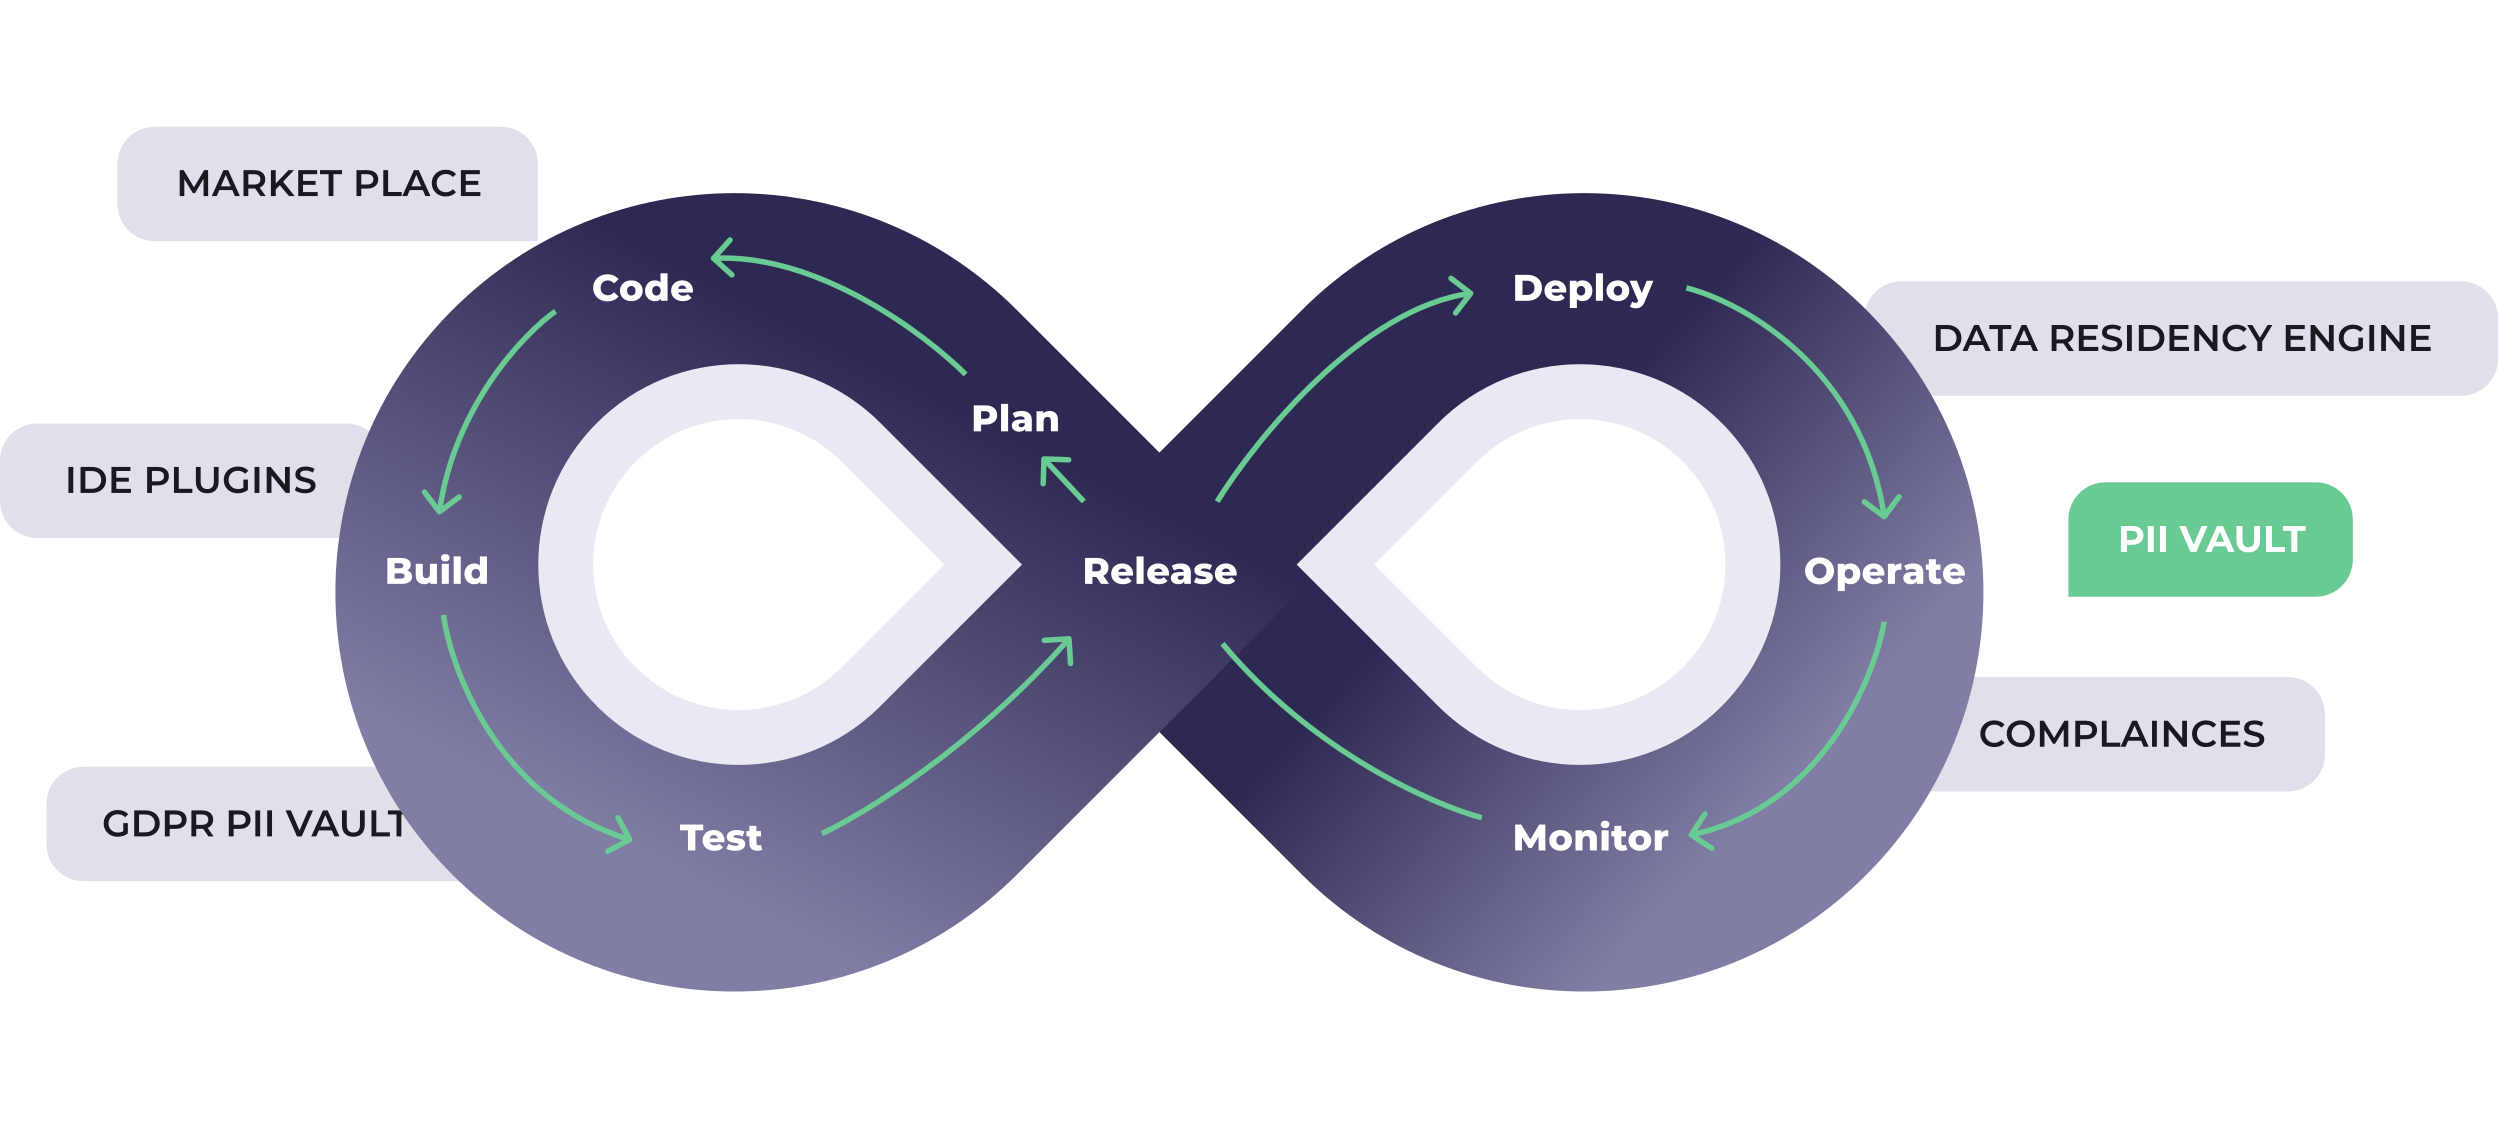 <svg width="772" height="349" viewBox="0 0 772 349" fill="none" xmlns="http://www.w3.org/2000/svg">
<g filter="url(#filter0_b_3428_11507)">
<path d="M118.387 142.254C118.387 135.926 113.258 130.797 106.93 130.797H11.457C5.129 130.797 3.8147e-05 135.926 3.8147e-05 142.254V154.665C3.8147e-05 160.993 5.129 166.122 11.457 166.122H118.387V142.254Z" fill="#D3D2E1" fill-opacity="0.7"/>
</g>
<path d="M21.127 144.189H22.617V152.209H21.127V144.189ZM24.871 144.189H28.377C29.232 144.189 29.992 144.357 30.656 144.693C31.321 145.022 31.836 145.491 32.203 146.102C32.57 146.706 32.753 147.405 32.753 148.199C32.753 148.993 32.57 149.696 32.203 150.307C31.836 150.911 31.321 151.38 30.656 151.716C29.992 152.045 29.232 152.209 28.377 152.209H24.871V144.189ZM28.308 150.949C28.896 150.949 29.411 150.838 29.854 150.616C30.305 150.387 30.649 150.067 30.886 149.654C31.13 149.234 31.252 148.749 31.252 148.199C31.252 147.649 31.13 147.168 30.886 146.756C30.649 146.335 30.305 146.015 29.854 145.793C29.411 145.564 28.896 145.449 28.308 145.449H26.36V150.949H28.308ZM40.436 150.96V152.209H34.421V144.189H40.275V145.438H35.91V147.523H39.783V148.749H35.91V150.96H40.436ZM48.732 144.189C49.427 144.189 50.03 144.304 50.542 144.533C51.061 144.762 51.458 145.09 51.733 145.518C52.008 145.946 52.146 146.454 52.146 147.042C52.146 147.622 52.008 148.13 51.733 148.566C51.458 148.993 51.061 149.322 50.542 149.551C50.03 149.78 49.427 149.895 48.732 149.895H46.921V152.209H45.432V144.189H48.732ZM48.663 148.634C49.312 148.634 49.805 148.497 50.141 148.222C50.477 147.947 50.645 147.554 50.645 147.042C50.645 146.53 50.477 146.137 50.141 145.862C49.805 145.587 49.312 145.449 48.663 145.449H46.921V148.634H48.663ZM53.718 144.189H55.207V150.949H59.401V152.209H53.718V144.189ZM63.998 152.324C62.89 152.324 62.027 152.014 61.409 151.396C60.79 150.769 60.481 149.876 60.481 148.715V144.189H61.97V148.657C61.97 150.231 62.65 151.017 64.009 151.017C65.361 151.017 66.037 150.231 66.037 148.657V144.189H67.504V148.715C67.504 149.876 67.194 150.769 66.576 151.396C65.965 152.014 65.105 152.324 63.998 152.324ZM75.151 148.107H76.56V151.304C76.147 151.632 75.666 151.884 75.116 152.06C74.566 152.236 74.001 152.324 73.421 152.324C72.603 152.324 71.866 152.148 71.21 151.797C70.553 151.438 70.037 150.945 69.663 150.319C69.289 149.692 69.102 148.986 69.102 148.199C69.102 147.412 69.289 146.706 69.663 146.08C70.037 145.453 70.553 144.964 71.21 144.613C71.874 144.254 72.619 144.075 73.444 144.075C74.116 144.075 74.727 144.185 75.277 144.407C75.827 144.628 76.289 144.953 76.663 145.381L75.724 146.297C75.112 145.686 74.376 145.381 73.512 145.381C72.947 145.381 72.443 145.499 72 145.736C71.565 145.973 71.221 146.305 70.969 146.733C70.725 147.16 70.602 147.649 70.602 148.199C70.602 148.734 70.725 149.215 70.969 149.643C71.221 150.07 71.565 150.406 72 150.651C72.443 150.895 72.943 151.017 73.501 151.017C74.127 151.017 74.677 150.88 75.151 150.605V148.107ZM78.609 144.189H80.099V152.209H78.609V144.189ZM89.479 144.189V152.209H88.253L83.831 146.778V152.209H82.353V144.189H83.579L88.001 149.62V144.189H89.479ZM94.199 152.324C93.58 152.324 92.981 152.236 92.4 152.06C91.827 151.884 91.373 151.651 91.037 151.361L91.552 150.204C91.881 150.464 92.282 150.678 92.755 150.846C93.236 151.006 93.718 151.086 94.199 151.086C94.794 151.086 95.237 150.991 95.528 150.8C95.826 150.609 95.975 150.357 95.975 150.044C95.975 149.815 95.891 149.627 95.722 149.482C95.562 149.33 95.356 149.211 95.104 149.127C94.852 149.043 94.508 148.948 94.073 148.841C93.462 148.696 92.965 148.55 92.583 148.405C92.209 148.26 91.884 148.035 91.609 147.729C91.342 147.416 91.209 146.996 91.209 146.469C91.209 146.026 91.327 145.625 91.564 145.266C91.808 144.9 92.171 144.609 92.652 144.395C93.141 144.182 93.737 144.075 94.439 144.075C94.928 144.075 95.409 144.136 95.883 144.258C96.356 144.38 96.765 144.556 97.109 144.785L96.639 145.942C96.288 145.736 95.921 145.579 95.539 145.472C95.157 145.365 94.787 145.312 94.428 145.312C93.84 145.312 93.401 145.411 93.11 145.61C92.828 145.808 92.686 146.072 92.686 146.4C92.686 146.63 92.767 146.817 92.927 146.962C93.095 147.107 93.305 147.221 93.557 147.305C93.809 147.389 94.153 147.485 94.588 147.592C95.184 147.729 95.673 147.874 96.055 148.027C96.437 148.172 96.761 148.398 97.029 148.703C97.303 149.009 97.441 149.421 97.441 149.941C97.441 150.384 97.319 150.785 97.074 151.143C96.838 151.502 96.475 151.789 95.986 152.003C95.497 152.217 94.901 152.324 94.199 152.324Z" fill="#19191F"/>
<g filter="url(#filter1_b_3428_11507)">
<path d="M153.719 248.23C153.719 241.903 148.59 236.773 142.262 236.773H25.785C19.457 236.773 14.328 241.903 14.328 248.23V260.642C14.328 266.969 19.457 272.099 25.785 272.099H153.719V248.23Z" fill="#D3D2E1" fill-opacity="0.7"/>
</g>
<path d="M38.066 254.174H39.475V257.37C39.062 257.699 38.581 257.951 38.031 258.126C37.481 258.302 36.916 258.39 36.336 258.39C35.518 258.39 34.781 258.214 34.124 257.863C33.468 257.504 32.952 257.011 32.578 256.385C32.203 255.759 32.016 255.052 32.016 254.266C32.016 253.479 32.203 252.772 32.578 252.146C32.952 251.52 33.468 251.031 34.124 250.68C34.789 250.321 35.534 250.141 36.358 250.141C37.031 250.141 37.642 250.252 38.191 250.473C38.742 250.695 39.204 251.019 39.578 251.447L38.638 252.364C38.027 251.753 37.29 251.447 36.427 251.447C35.862 251.447 35.358 251.566 34.915 251.802C34.48 252.039 34.136 252.371 33.884 252.799C33.639 253.227 33.517 253.716 33.517 254.266C33.517 254.8 33.639 255.281 33.884 255.709C34.136 256.137 34.48 256.473 34.915 256.717C35.358 256.962 35.858 257.084 36.416 257.084C37.042 257.084 37.592 256.946 38.066 256.671V254.174ZM41.439 250.256H44.945C45.8 250.256 46.56 250.424 47.225 250.76C47.889 251.088 48.405 251.558 48.772 252.169C49.138 252.772 49.321 253.471 49.321 254.266C49.321 255.06 49.138 255.763 48.772 256.374C48.405 256.977 47.889 257.447 47.225 257.783C46.56 258.111 45.8 258.275 44.945 258.275H41.439V250.256ZM44.876 257.015C45.464 257.015 45.98 256.904 46.423 256.683C46.873 256.454 47.217 256.133 47.454 255.721C47.698 255.3 47.821 254.815 47.821 254.266C47.821 253.716 47.698 253.234 47.454 252.822C47.217 252.402 46.873 252.081 46.423 251.86C45.98 251.63 45.464 251.516 44.876 251.516H42.928V257.015H44.876ZM54.204 250.256C54.899 250.256 55.502 250.37 56.014 250.599C56.533 250.828 56.931 251.157 57.206 251.585C57.481 252.012 57.618 252.52 57.618 253.108C57.618 253.689 57.481 254.197 57.206 254.632C56.931 255.06 56.533 255.388 56.014 255.617C55.502 255.847 54.899 255.961 54.204 255.961H52.394V258.275H50.904V250.256H54.204ZM54.135 254.701C54.784 254.701 55.277 254.563 55.613 254.288C55.949 254.013 56.117 253.62 56.117 253.108C56.117 252.597 55.949 252.203 55.613 251.928C55.277 251.653 54.784 251.516 54.135 251.516H52.394V254.701H54.135ZM64.353 258.275L62.714 255.927C62.646 255.934 62.542 255.938 62.405 255.938H60.595V258.275H59.105V250.256H62.405C63.1 250.256 63.703 250.37 64.215 250.599C64.734 250.828 65.132 251.157 65.407 251.585C65.682 252.012 65.819 252.52 65.819 253.108C65.819 253.712 65.67 254.231 65.372 254.666C65.082 255.102 64.662 255.426 64.112 255.64L65.957 258.275H64.353ZM64.318 253.108C64.318 252.597 64.15 252.203 63.814 251.928C63.478 251.653 62.986 251.516 62.336 251.516H60.595V254.712H62.336C62.986 254.712 63.478 254.575 63.814 254.3C64.15 254.017 64.318 253.62 64.318 253.108ZM73.951 250.256C74.646 250.256 75.25 250.37 75.761 250.599C76.281 250.828 76.678 251.157 76.953 251.585C77.228 252.012 77.365 252.52 77.365 253.108C77.365 253.689 77.228 254.197 76.953 254.632C76.678 255.06 76.281 255.388 75.761 255.617C75.25 255.847 74.646 255.961 73.951 255.961H72.141V258.275H70.652V250.256H73.951ZM73.883 254.701C74.532 254.701 75.024 254.563 75.361 254.288C75.697 254.013 75.865 253.62 75.865 253.108C75.865 252.597 75.697 252.203 75.361 251.928C75.024 251.653 74.532 251.516 73.883 251.516H72.141V254.701H73.883ZM78.853 250.256H80.342V258.275H78.853V250.256ZM82.511 250.256H84.001V258.275H82.511V250.256ZM96.669 250.256L93.174 258.275H91.708L88.202 250.256H89.817L92.487 256.442L95.179 250.256H96.669ZM102.459 256.419H98.449L97.659 258.275H96.123L99.732 250.256H101.199L104.819 258.275H103.261L102.459 256.419ZM101.966 255.251L100.454 251.745L98.953 255.251H101.966ZM109.12 258.39C108.012 258.39 107.149 258.081 106.53 257.462C105.912 256.836 105.602 255.942 105.602 254.781V250.256H107.092V254.724C107.092 256.297 107.772 257.084 109.131 257.084C110.483 257.084 111.159 256.297 111.159 254.724V250.256H112.625V254.781C112.625 255.942 112.316 256.836 111.697 257.462C111.086 258.081 110.227 258.39 109.12 258.39ZM114.711 250.256H116.201V257.015H120.394V258.275H114.711V250.256ZM122.447 251.516H119.789V250.256H126.594V251.516H123.936V258.275H122.447V251.516Z" fill="#19191F"/>
<g filter="url(#filter2_b_3428_11507)">
<path d="M166.125 50.599C166.125 44.272 160.995 39.143 154.668 39.143H47.738C41.41 39.143 36.281 44.272 36.281 50.599V63.011C36.281 69.338 41.41 74.468 47.738 74.468H166.125V50.599Z" fill="#D3D2E1" fill-opacity="0.7"/>
</g>
<path d="M62.865 60.555L62.854 55.239L60.218 59.638H59.554L56.919 55.307V60.555H55.498V52.535H56.724L59.909 57.851L63.037 52.535H64.263L64.274 60.555H62.865ZM71.727 58.699H67.717L66.926 60.555H65.391L69 52.535H70.466L74.087 60.555H72.529L71.727 58.699ZM71.234 57.53L69.722 54.024L68.221 57.53H71.234ZM80.439 60.555L78.8 58.206C78.732 58.214 78.629 58.218 78.491 58.218H76.681V60.555H75.192V52.535H78.491C79.186 52.535 79.79 52.65 80.301 52.879C80.821 53.108 81.218 53.436 81.493 53.864C81.768 54.292 81.905 54.8 81.905 55.388C81.905 55.991 81.756 56.51 81.459 56.946C81.168 57.381 80.748 57.706 80.198 57.92L82.043 60.555H80.439ZM80.404 55.388C80.404 54.876 80.237 54.483 79.9 54.208C79.564 53.933 79.072 53.795 78.422 53.795H76.681V56.992H78.422C79.072 56.992 79.564 56.854 79.9 56.579C80.237 56.297 80.404 55.899 80.404 55.388ZM86.418 57.198L85.146 58.504V60.555H83.657V52.535H85.146V56.648L89.11 52.535H90.783L87.414 56.121L90.989 60.555H89.248L86.418 57.198ZM98.103 59.306V60.555H92.088V52.535H97.942V53.784H93.577V55.869H97.45V57.095H93.577V59.306H98.103ZM101.475 53.795H98.817V52.535H105.622V53.795H102.964V60.555H101.475V53.795ZM113.376 52.535C114.071 52.535 114.674 52.65 115.186 52.879C115.705 53.108 116.102 53.436 116.377 53.864C116.652 54.292 116.79 54.8 116.79 55.388C116.79 55.968 116.652 56.476 116.377 56.911C116.102 57.339 115.705 57.668 115.186 57.897C114.674 58.126 114.071 58.24 113.376 58.24H111.565V60.555H110.076V52.535H113.376ZM113.307 56.98C113.956 56.98 114.449 56.843 114.785 56.568C115.121 56.293 115.289 55.899 115.289 55.388C115.289 54.876 115.121 54.483 114.785 54.208C114.449 53.933 113.956 53.795 113.307 53.795H111.565V56.98H113.307ZM118.362 52.535H119.851V59.294H124.044V60.555H118.362V52.535ZM130.562 58.699H126.553L125.762 60.555H124.227L127.836 52.535H129.302L132.923 60.555H131.364L130.562 58.699ZM130.07 57.53L128.558 54.024L127.057 57.53H130.07ZM137.628 60.669C136.818 60.669 136.085 60.494 135.428 60.142C134.779 59.783 134.267 59.291 133.893 58.664C133.526 58.038 133.343 57.331 133.343 56.545C133.343 55.758 133.53 55.052 133.904 54.425C134.278 53.799 134.79 53.31 135.439 52.959C136.096 52.6 136.829 52.42 137.639 52.42C138.296 52.42 138.895 52.535 139.438 52.764C139.98 52.993 140.438 53.325 140.813 53.761L139.85 54.666C139.27 54.04 138.556 53.726 137.708 53.726C137.158 53.726 136.665 53.849 136.23 54.093C135.794 54.33 135.455 54.662 135.21 55.09C134.966 55.517 134.843 56.002 134.843 56.545C134.843 57.087 134.966 57.572 135.21 58C135.455 58.428 135.794 58.764 136.23 59.008C136.665 59.245 137.158 59.363 137.708 59.363C138.556 59.363 139.27 59.046 139.85 58.412L140.813 59.329C140.438 59.764 139.976 60.096 139.426 60.326C138.884 60.555 138.284 60.669 137.628 60.669ZM148.339 59.306V60.555H142.324V52.535H148.179V53.784H143.814V55.869H147.686V57.095H143.814V59.306H148.339Z" fill="#19191F"/>
<g filter="url(#filter3_b_3428_11507)">
<path d="M638.719 160.394C638.719 154.067 643.848 148.938 650.176 148.938H715.098C721.425 148.938 726.555 154.067 726.555 160.394V172.806C726.555 179.133 721.425 184.263 715.098 184.263H638.719V160.394Z" fill="#69CA94"/>
</g>
<path d="M658.418 162.42C659.128 162.42 659.743 162.538 660.262 162.775C660.789 163.012 661.194 163.348 661.477 163.783C661.759 164.218 661.901 164.734 661.901 165.33C661.901 165.918 661.759 166.433 661.477 166.876C661.194 167.312 660.789 167.648 660.262 167.885C659.743 168.114 659.128 168.228 658.418 168.228H656.802V170.439H654.946V162.42H658.418ZM658.315 166.716C658.872 166.716 659.296 166.598 659.586 166.361C659.877 166.116 660.022 165.773 660.022 165.33C660.022 164.879 659.877 164.535 659.586 164.299C659.296 164.054 658.872 163.932 658.315 163.932H656.802V166.716H658.315ZM663.226 162.42H665.082V170.439H663.226V162.42ZM666.985 162.42H668.841V170.439H666.985V162.42ZM681.699 162.42L678.228 170.439H676.395L672.935 162.42H674.94L677.38 168.148L679.855 162.42H681.699ZM687.382 168.721H683.658L682.948 170.439H681.046L684.621 162.42H686.454L690.04 170.439H688.092L687.382 168.721ZM686.798 167.312L685.526 164.241L684.254 167.312H686.798ZM694.267 170.577C693.121 170.577 692.228 170.26 691.586 169.626C690.952 168.992 690.635 168.087 690.635 166.911V162.42H692.491V166.842C692.491 168.278 693.087 168.996 694.279 168.996C694.859 168.996 695.302 168.824 695.608 168.48C695.913 168.129 696.066 167.583 696.066 166.842V162.42H697.899V166.911C697.899 168.087 697.578 168.992 696.937 169.626C696.303 170.26 695.413 170.577 694.267 170.577ZM699.733 162.42H701.589V168.927H705.61V170.439H699.733V162.42ZM707.559 163.932H704.993V162.42H711.981V163.932H709.415V170.439H707.559V163.932Z" fill="white"/>
<g filter="url(#filter4_b_3428_11507)">
<path d="M575.708 98.338C575.708 92.01 580.837 86.881 587.164 86.881H759.971C766.299 86.881 771.428 92.01 771.428 98.338V110.749C771.428 117.077 766.299 122.206 759.971 122.206H575.708V98.338Z" fill="#D3D2E1" fill-opacity="0.7"/>
</g>
<path d="M597.789 100.363H601.294C602.15 100.363 602.91 100.531 603.574 100.867C604.239 101.196 604.754 101.665 605.121 102.276C605.488 102.88 605.671 103.579 605.671 104.373C605.671 105.167 605.488 105.87 605.121 106.481C604.754 107.084 604.239 107.554 603.574 107.89C602.91 108.219 602.15 108.383 601.294 108.383H597.789V100.363ZM601.226 107.123C601.814 107.123 602.329 107.012 602.772 106.79C603.223 106.561 603.567 106.24 603.803 105.828C604.048 105.408 604.17 104.923 604.17 104.373C604.17 103.823 604.048 103.342 603.803 102.929C603.567 102.509 603.223 102.188 602.772 101.967C602.329 101.738 601.814 101.623 601.226 101.623H599.278V107.123H601.226ZM612.343 106.527H608.334L607.543 108.383H606.008L609.617 100.363H611.083L614.704 108.383H613.145L612.343 106.527ZM611.851 105.358L610.338 101.852L608.838 105.358H611.851ZM616.948 101.623H614.29V100.363H621.095V101.623H618.437V108.383H616.948V101.623ZM627.011 106.527H623.001L622.211 108.383H620.676L624.285 100.363H625.751L629.371 108.383H627.813L627.011 106.527ZM626.519 105.358L625.006 101.852L623.506 105.358H626.519ZM638.805 108.383L637.167 106.034C637.098 106.042 636.995 106.046 636.857 106.046H635.047V108.383H633.558V100.363H636.857C637.552 100.363 638.156 100.478 638.667 100.707C639.187 100.936 639.584 101.264 639.859 101.692C640.134 102.12 640.271 102.628 640.271 103.216C640.271 103.819 640.122 104.339 639.825 104.774C639.534 105.209 639.114 105.534 638.564 105.748L640.409 108.383H638.805ZM638.77 103.216C638.77 102.704 638.602 102.311 638.266 102.036C637.93 101.761 637.438 101.623 636.788 101.623H635.047V104.82H636.788C637.438 104.82 637.93 104.682 638.266 104.407C638.602 104.125 638.77 103.728 638.77 103.216ZM647.952 107.134V108.383H641.938V100.363H647.792V101.612H643.427V103.697H647.299V104.923H643.427V107.134H647.952ZM652.099 108.497C651.48 108.497 650.881 108.41 650.3 108.234C649.727 108.058 649.273 107.825 648.937 107.535L649.452 106.378C649.781 106.638 650.182 106.851 650.655 107.019C651.137 107.18 651.618 107.26 652.099 107.26C652.695 107.26 653.138 107.165 653.428 106.974C653.726 106.783 653.875 106.531 653.875 106.217C653.875 105.988 653.791 105.801 653.623 105.656C653.462 105.503 653.256 105.385 653.004 105.301C652.752 105.217 652.408 105.121 651.973 105.015C651.362 104.869 650.865 104.724 650.484 104.579C650.109 104.434 649.785 104.209 649.51 103.903C649.242 103.59 649.109 103.17 649.109 102.643C649.109 102.2 649.227 101.799 649.464 101.44C649.708 101.073 650.071 100.783 650.552 100.569C651.041 100.355 651.637 100.248 652.34 100.248C652.828 100.248 653.31 100.31 653.783 100.432C654.257 100.554 654.665 100.73 655.009 100.959L654.539 102.116C654.188 101.91 653.821 101.753 653.439 101.646C653.058 101.539 652.687 101.486 652.328 101.486C651.74 101.486 651.301 101.585 651.011 101.784C650.728 101.982 650.587 102.246 650.587 102.574C650.587 102.803 650.667 102.99 650.827 103.136C650.995 103.281 651.205 103.395 651.457 103.479C651.709 103.563 652.053 103.659 652.489 103.766C653.084 103.903 653.573 104.048 653.955 104.201C654.337 104.346 654.661 104.572 654.929 104.877C655.204 105.183 655.341 105.595 655.341 106.114C655.341 106.557 655.219 106.958 654.975 107.317C654.738 107.676 654.375 107.963 653.886 108.177C653.397 108.39 652.802 108.497 652.099 108.497ZM656.818 100.363H658.307V108.383H656.818V100.363ZM660.477 100.363H663.982C664.838 100.363 665.598 100.531 666.262 100.867C666.927 101.196 667.442 101.665 667.809 102.276C668.176 102.88 668.359 103.579 668.359 104.373C668.359 105.167 668.176 105.87 667.809 106.481C667.442 107.084 666.927 107.554 666.262 107.89C665.598 108.219 664.838 108.383 663.982 108.383H660.477V100.363ZM663.914 107.123C664.502 107.123 665.017 107.012 665.46 106.79C665.911 106.561 666.255 106.24 666.492 105.828C666.736 105.408 666.858 104.923 666.858 104.373C666.858 103.823 666.736 103.342 666.492 102.929C666.255 102.509 665.911 102.188 665.46 101.967C665.017 101.738 664.502 101.623 663.914 101.623H661.966V107.123H663.914ZM675.957 107.134V108.383H669.942V100.363H675.796V101.612H671.431V103.697H675.304V104.923H671.431V107.134H675.957ZM684.743 100.363V108.383H683.517L679.095 102.952V108.383H677.617V100.363H678.843L683.265 105.794V100.363H684.743ZM690.604 108.497C689.795 108.497 689.061 108.322 688.405 107.97C687.755 107.611 687.244 107.119 686.869 106.492C686.503 105.866 686.319 105.16 686.319 104.373C686.319 103.586 686.507 102.88 686.881 102.253C687.255 101.627 687.767 101.138 688.416 100.787C689.073 100.428 689.806 100.248 690.616 100.248C691.273 100.248 691.872 100.363 692.414 100.592C692.957 100.821 693.415 101.154 693.789 101.589L692.827 102.494C692.246 101.868 691.532 101.555 690.684 101.555C690.135 101.555 689.642 101.677 689.207 101.921C688.771 102.158 688.431 102.49 688.187 102.918C687.942 103.346 687.82 103.831 687.82 104.373C687.82 104.915 687.942 105.4 688.187 105.828C688.431 106.256 688.771 106.592 689.207 106.836C689.642 107.073 690.135 107.191 690.684 107.191C691.532 107.191 692.246 106.874 692.827 106.24L693.789 107.157C693.415 107.592 692.953 107.925 692.403 108.154C691.861 108.383 691.261 108.497 690.604 108.497ZM698.564 105.553V108.383H697.075V105.576L693.924 100.363H695.517L697.866 104.27L700.237 100.363H701.704L698.564 105.553ZM711.86 107.134V108.383H705.845V100.363H711.7V101.612H707.335V103.697H711.207V104.923H707.335V107.134H711.86ZM720.647 100.363V108.383H719.421L714.998 102.952V108.383H713.52V100.363H714.746L719.169 105.794V100.363H720.647ZM728.272 104.281H729.681V107.478C729.269 107.806 728.787 108.058 728.238 108.234C727.688 108.41 727.122 108.497 726.542 108.497C725.725 108.497 724.988 108.322 724.331 107.97C723.674 107.611 723.158 107.119 722.784 106.492C722.41 105.866 722.223 105.16 722.223 104.373C722.223 103.586 722.41 102.88 722.784 102.253C723.158 101.627 723.674 101.138 724.331 100.787C724.995 100.428 725.74 100.248 726.565 100.248C727.237 100.248 727.848 100.359 728.398 100.581C728.948 100.802 729.41 101.127 729.784 101.555L728.845 102.471C728.234 101.86 727.497 101.555 726.634 101.555C726.068 101.555 725.564 101.673 725.121 101.91C724.686 102.146 724.342 102.479 724.09 102.906C723.846 103.334 723.724 103.823 723.724 104.373C723.724 104.908 723.846 105.389 724.09 105.816C724.342 106.244 724.686 106.58 725.121 106.825C725.564 107.069 726.065 107.191 726.622 107.191C727.248 107.191 727.798 107.054 728.272 106.779V104.281ZM731.645 100.363H733.135V108.383H731.645V100.363ZM742.43 100.363V108.383H741.204L736.782 102.952V108.383H735.304V100.363H736.53L740.952 105.794V100.363H742.43ZM750.594 107.134V108.383H744.579V100.363H750.434V101.612H746.069V103.697H749.941V104.923H746.069V107.134H750.594Z" fill="#19191F"/>
<g filter="url(#filter5_b_3428_11507)">
<path d="M590.029 220.543C590.029 214.215 595.158 209.086 601.486 209.086H706.507C712.834 209.086 717.963 214.215 717.963 220.543V232.954C717.963 239.282 712.834 244.411 706.506 244.411H590.029V220.543Z" fill="#D3D2E1" fill-opacity="0.7"/>
</g>
<path d="M615.822 230.702C615.012 230.702 614.279 230.527 613.622 230.175C612.973 229.816 612.461 229.324 612.087 228.698C611.72 228.071 611.537 227.365 611.537 226.578C611.537 225.791 611.724 225.085 612.098 224.458C612.472 223.832 612.984 223.343 613.633 222.992C614.29 222.633 615.024 222.454 615.833 222.454C616.49 222.454 617.09 222.568 617.632 222.797C618.174 223.026 618.632 223.359 619.007 223.794L618.044 224.699C617.464 224.073 616.75 223.76 615.902 223.76C615.352 223.76 614.859 223.882 614.424 224.126C613.989 224.363 613.649 224.695 613.404 225.123C613.16 225.551 613.038 226.036 613.038 226.578C613.038 227.12 613.16 227.605 613.404 228.033C613.649 228.461 613.989 228.797 614.424 229.041C614.859 229.278 615.352 229.396 615.902 229.396C616.75 229.396 617.464 229.079 618.044 228.445L619.007 229.362C618.632 229.797 618.17 230.13 617.62 230.359C617.078 230.588 616.479 230.702 615.822 230.702ZM624.012 230.702C623.195 230.702 622.458 230.527 621.801 230.175C621.144 229.816 620.629 229.324 620.254 228.698C619.88 228.064 619.693 227.357 619.693 226.578C619.693 225.799 619.88 225.096 620.254 224.47C620.629 223.836 621.144 223.343 621.801 222.992C622.458 222.633 623.195 222.454 624.012 222.454C624.83 222.454 625.567 222.633 626.223 222.992C626.88 223.343 627.396 223.832 627.77 224.458C628.144 225.085 628.332 225.791 628.332 226.578C628.332 227.365 628.144 228.071 627.77 228.698C627.396 229.324 626.88 229.816 626.223 230.175C625.567 230.527 624.83 230.702 624.012 230.702ZM624.012 229.396C624.547 229.396 625.028 229.278 625.456 229.041C625.884 228.797 626.22 228.461 626.464 228.033C626.708 227.598 626.831 227.113 626.831 226.578C626.831 226.043 626.708 225.562 626.464 225.134C626.22 224.699 625.884 224.363 625.456 224.126C625.028 223.882 624.547 223.76 624.012 223.76C623.478 223.76 622.996 223.882 622.569 224.126C622.141 224.363 621.805 224.699 621.561 225.134C621.316 225.562 621.194 226.043 621.194 226.578C621.194 227.113 621.316 227.598 621.561 228.033C621.805 228.461 622.141 228.797 622.569 229.041C622.996 229.278 623.478 229.396 624.012 229.396ZM637.277 230.588L637.266 225.272L634.63 229.671H633.966L631.331 225.341V230.588H629.91V222.568H631.136L634.321 227.884L637.449 222.568H638.675L638.686 230.588H637.277ZM644.152 222.568C644.847 222.568 645.45 222.683 645.962 222.912C646.482 223.141 646.879 223.469 647.154 223.897C647.429 224.325 647.566 224.833 647.566 225.421C647.566 226.001 647.429 226.509 647.154 226.945C646.879 227.372 646.482 227.701 645.962 227.93C645.45 228.159 644.847 228.274 644.152 228.274H642.342V230.588H640.852V222.568H644.152ZM644.083 227.013C644.732 227.013 645.225 226.876 645.561 226.601C645.897 226.326 646.065 225.933 646.065 225.421C646.065 224.909 645.897 224.516 645.561 224.241C645.225 223.966 644.732 223.828 644.083 223.828H642.342V227.013H644.083ZM649.053 222.568H650.543V229.328H654.736V230.588H649.053V222.568ZM661.169 228.732H657.159L656.369 230.588H654.834L658.442 222.568H659.909L663.529 230.588H661.971L661.169 228.732ZM660.677 227.563L659.164 224.058L657.663 227.563H660.677ZM664.549 222.568H666.039V230.588H664.549V222.568ZM675.334 222.568V230.588H674.108L669.686 225.157V230.588H668.208V222.568H669.434L673.856 227.999V222.568H675.334ZM681.195 230.702C680.385 230.702 679.652 230.527 678.995 230.175C678.346 229.816 677.834 229.324 677.46 228.698C677.093 228.071 676.91 227.365 676.91 226.578C676.91 225.791 677.097 225.085 677.471 224.458C677.846 223.832 678.357 223.343 679.007 222.992C679.664 222.633 680.397 222.454 681.206 222.454C681.863 222.454 682.463 222.568 683.005 222.797C683.547 223.026 684.006 223.359 684.38 223.794L683.418 224.699C682.837 224.073 682.123 223.76 681.275 223.76C680.725 223.76 680.233 223.882 679.797 224.126C679.362 224.363 679.022 224.695 678.778 225.123C678.533 225.551 678.411 226.036 678.411 226.578C678.411 227.12 678.533 227.605 678.778 228.033C679.022 228.461 679.362 228.797 679.797 229.041C680.233 229.278 680.725 229.396 681.275 229.396C682.123 229.396 682.837 229.079 683.418 228.445L684.38 229.362C684.006 229.797 683.544 230.13 682.994 230.359C682.451 230.588 681.852 230.702 681.195 230.702ZM691.822 229.339V230.588H685.807V222.568H691.661V223.817H687.296V225.902H691.169V227.128H687.296V229.339H691.822ZM695.968 230.702C695.35 230.702 694.75 230.615 694.17 230.439C693.597 230.263 693.142 230.03 692.806 229.74L693.322 228.583C693.65 228.843 694.051 229.056 694.525 229.225C695.006 229.385 695.487 229.465 695.968 229.465C696.564 229.465 697.007 229.37 697.297 229.179C697.595 228.988 697.744 228.736 697.744 228.423C697.744 228.193 697.66 228.006 697.492 227.861C697.332 227.708 697.125 227.59 696.873 227.506C696.621 227.422 696.278 227.327 695.842 227.22C695.231 227.074 694.735 226.929 694.353 226.784C693.979 226.639 693.654 226.414 693.379 226.108C693.112 225.795 692.978 225.375 692.978 224.848C692.978 224.405 693.096 224.004 693.333 223.645C693.578 223.278 693.94 222.988 694.422 222.774C694.91 222.56 695.506 222.454 696.209 222.454C696.698 222.454 697.179 222.515 697.652 222.637C698.126 222.759 698.535 222.935 698.878 223.164L698.409 224.321C698.057 224.115 697.691 223.958 697.309 223.851C696.927 223.744 696.556 223.691 696.197 223.691C695.609 223.691 695.17 223.79 694.88 223.989C694.597 224.187 694.456 224.451 694.456 224.779C694.456 225.008 694.536 225.196 694.697 225.341C694.865 225.486 695.075 225.6 695.327 225.684C695.579 225.768 695.922 225.864 696.358 225.971C696.954 226.108 697.442 226.253 697.824 226.406C698.206 226.551 698.531 226.777 698.798 227.082C699.073 227.388 699.211 227.8 699.211 228.319C699.211 228.762 699.088 229.163 698.844 229.522C698.607 229.881 698.244 230.168 697.756 230.382C697.267 230.596 696.671 230.702 695.968 230.702Z" fill="#19191F"/>
<g filter="url(#filter6_d_3428_11507)">
<path d="M576.374 261.503C624.515 213.362 624.515 135.31 576.374 87.168C528.233 39.027 450.18 39.027 402.039 87.168L314.871 174.336L402.039 261.503C450.18 309.645 528.233 309.645 576.374 261.503Z" fill="url(#paint0_linear_3428_11507)"/>
</g>
<path d="M525.657 212.085C546.505 191.237 546.505 157.435 525.657 136.587C504.809 115.739 471.007 115.739 450.159 136.587L412.41 174.336L450.159 212.085C471.007 232.933 504.809 232.933 525.657 212.085Z" fill="white" stroke="#E9E9F4" stroke-width="16.973"/>
<g filter="url(#filter7_d_3428_11507)">
<path d="M139.679 261.503C91.537 213.362 91.537 135.31 139.679 87.168C187.82 39.027 265.873 39.027 314.014 87.168L401.181 174.336L314.014 261.503C265.873 309.645 187.82 309.645 139.679 261.503Z" fill="url(#paint1_linear_3428_11507)"/>
</g>
<path d="M190.343 212.085C169.495 191.237 169.495 157.435 190.343 136.587C211.191 115.739 244.993 115.739 265.841 136.587L303.59 174.336L265.841 212.085C244.993 232.933 211.191 232.933 190.343 212.085Z" fill="white" stroke="#E9E9F4" stroke-width="16.973"/>
<path d="M212.445 256.404H209.982V254.605H217.165V256.404H214.713V262.625H212.445V256.404ZM223.712 259.532C223.712 259.547 223.701 259.726 223.678 260.07H219.164C219.256 260.391 219.431 260.639 219.691 260.815C219.958 260.983 220.291 261.067 220.688 261.067C220.986 261.067 221.242 261.025 221.455 260.941C221.677 260.857 221.898 260.719 222.12 260.528L223.266 261.72C222.662 262.392 221.78 262.728 220.619 262.728C219.894 262.728 219.256 262.591 218.706 262.316C218.156 262.041 217.728 261.659 217.423 261.17C217.125 260.681 216.976 260.127 216.976 259.509C216.976 258.898 217.121 258.352 217.411 257.87C217.709 257.382 218.118 257 218.637 256.725C219.156 256.45 219.741 256.312 220.39 256.312C221.009 256.312 221.57 256.442 222.074 256.702C222.578 256.954 222.975 257.324 223.266 257.813C223.564 258.294 223.712 258.867 223.712 259.532ZM220.401 257.859C220.065 257.859 219.783 257.954 219.554 258.145C219.332 258.336 219.191 258.596 219.13 258.924H221.673C221.612 258.596 221.467 258.336 221.238 258.145C221.016 257.954 220.738 257.859 220.401 257.859ZM227.058 262.728C226.539 262.728 226.027 262.671 225.523 262.556C225.019 262.434 224.614 262.277 224.308 262.087L224.961 260.597C225.244 260.773 225.58 260.914 225.97 261.021C226.359 261.12 226.745 261.17 227.127 261.17C227.478 261.17 227.726 261.136 227.871 261.067C228.024 260.99 228.101 260.884 228.101 260.746C228.101 260.609 228.009 260.513 227.826 260.46C227.65 260.399 227.367 260.341 226.978 260.288C226.481 260.227 226.057 260.147 225.706 260.047C225.362 259.948 225.064 259.765 224.812 259.497C224.56 259.23 224.434 258.856 224.434 258.375C224.434 257.977 224.553 257.626 224.789 257.32C225.026 257.007 225.37 256.763 225.821 256.587C226.279 256.404 226.825 256.312 227.459 256.312C227.91 256.312 228.356 256.358 228.799 256.45C229.242 256.541 229.613 256.671 229.911 256.839L229.258 258.317C228.708 258.012 228.112 257.859 227.47 257.859C227.127 257.859 226.875 257.901 226.714 257.985C226.554 258.061 226.474 258.164 226.474 258.294C226.474 258.439 226.561 258.543 226.737 258.604C226.913 258.657 227.203 258.714 227.608 258.776C228.12 258.852 228.544 258.94 228.88 259.039C229.216 259.138 229.506 259.322 229.75 259.589C230.002 259.849 230.128 260.215 230.128 260.689C230.128 261.078 230.01 261.43 229.773 261.743C229.536 262.048 229.185 262.289 228.719 262.465C228.261 262.64 227.707 262.728 227.058 262.728ZM235.436 262.373C235.253 262.488 235.027 262.575 234.76 262.636C234.5 262.698 234.222 262.728 233.924 262.728C233.114 262.728 232.492 262.53 232.056 262.132C231.621 261.735 231.403 261.143 231.403 260.357V258.271H230.498V256.645H231.403V255.029H233.58V256.645H235.001V258.271H233.58V260.334C233.58 260.555 233.637 260.731 233.752 260.861C233.874 260.983 234.035 261.044 234.233 261.044C234.485 261.044 234.707 260.979 234.898 260.849L235.436 262.373Z" fill="white"/>
<path d="M475.12 262.625L475.097 258.375L473.035 261.834H472.027L469.976 258.489V262.625H467.88V254.605H469.747L472.565 259.234L475.315 254.605H477.183L477.205 262.625H475.12ZM481.909 262.728C481.244 262.728 480.645 262.591 480.11 262.316C479.575 262.041 479.155 261.659 478.85 261.17C478.552 260.681 478.403 260.127 478.403 259.509C478.403 258.898 478.552 258.348 478.85 257.859C479.155 257.37 479.571 256.992 480.098 256.725C480.633 256.45 481.236 256.312 481.909 256.312C482.581 256.312 483.184 256.45 483.719 256.725C484.253 256.992 484.67 257.37 484.968 257.859C485.265 258.34 485.414 258.89 485.414 259.509C485.414 260.127 485.265 260.681 484.968 261.17C484.67 261.659 484.253 262.041 483.719 262.316C483.184 262.591 482.581 262.728 481.909 262.728ZM481.909 260.998C482.29 260.998 482.604 260.868 482.848 260.609C483.092 260.341 483.215 259.975 483.215 259.509C483.215 259.05 483.092 258.691 482.848 258.432C482.604 258.172 482.29 258.042 481.909 258.042C481.527 258.042 481.214 258.172 480.969 258.432C480.725 258.691 480.603 259.05 480.603 259.509C480.603 259.975 480.725 260.341 480.969 260.609C481.214 260.868 481.527 260.998 481.909 260.998ZM490.552 256.312C491.323 256.312 491.942 256.541 492.408 257C492.881 257.458 493.118 258.149 493.118 259.073V262.625H490.941V259.429C490.941 258.581 490.602 258.157 489.922 258.157C489.548 258.157 489.246 258.279 489.017 258.523C488.795 258.768 488.684 259.134 488.684 259.623V262.625H486.508V256.415H488.581V257.091C488.826 256.839 489.116 256.648 489.452 256.519C489.788 256.381 490.155 256.312 490.552 256.312ZM494.57 256.415H496.747V262.625H494.57V256.415ZM495.658 255.728C495.261 255.728 494.94 255.617 494.696 255.396C494.451 255.174 494.329 254.899 494.329 254.571C494.329 254.242 494.451 253.967 494.696 253.746C494.94 253.524 495.261 253.414 495.658 253.414C496.055 253.414 496.376 253.521 496.621 253.735C496.865 253.941 496.987 254.208 496.987 254.536C496.987 254.88 496.865 255.167 496.621 255.396C496.376 255.617 496.055 255.728 495.658 255.728ZM502.531 262.373C502.348 262.488 502.122 262.575 501.855 262.636C501.595 262.698 501.316 262.728 501.019 262.728C500.209 262.728 499.587 262.53 499.151 262.132C498.716 261.735 498.498 261.143 498.498 260.357V258.271H497.593V256.645H498.498V255.029H500.675V256.645H502.096V258.271H500.675V260.334C500.675 260.555 500.732 260.731 500.847 260.861C500.969 260.983 501.129 261.044 501.328 261.044C501.58 261.044 501.802 260.979 501.992 260.849L502.531 262.373ZM506.392 262.728C505.728 262.728 505.128 262.591 504.594 262.316C504.059 262.041 503.639 261.659 503.333 261.17C503.036 260.681 502.887 260.127 502.887 259.509C502.887 258.898 503.036 258.348 503.333 257.859C503.639 257.37 504.055 256.992 504.582 256.725C505.117 256.45 505.72 256.312 506.392 256.312C507.065 256.312 507.668 256.45 508.203 256.725C508.737 256.992 509.154 257.37 509.451 257.859C509.749 258.34 509.898 258.89 509.898 259.509C509.898 260.127 509.749 260.681 509.451 261.17C509.154 261.659 508.737 262.041 508.203 262.316C507.668 262.591 507.065 262.728 506.392 262.728ZM506.392 260.998C506.774 260.998 507.087 260.868 507.332 260.609C507.576 260.341 507.698 259.975 507.698 259.509C507.698 259.05 507.576 258.691 507.332 258.432C507.087 258.172 506.774 258.042 506.392 258.042C506.011 258.042 505.697 258.172 505.453 258.432C505.209 258.691 505.086 259.05 505.086 259.509C505.086 259.975 505.209 260.341 505.453 260.609C505.697 260.868 506.011 260.998 506.392 260.998ZM513.065 257.16C513.287 256.877 513.573 256.667 513.924 256.53C514.283 256.385 514.692 256.312 515.15 256.312V258.271C514.952 258.248 514.787 258.237 514.658 258.237C514.192 258.237 513.825 258.363 513.558 258.615C513.298 258.867 513.168 259.253 513.168 259.772V262.625H510.991V256.415H513.065V257.16Z" fill="white"/>
<path d="M467.88 84.875H471.672C472.55 84.875 473.329 85.039 474.009 85.367C474.689 85.696 475.216 86.162 475.59 86.765C475.964 87.368 476.151 88.075 476.151 88.885C476.151 89.694 475.964 90.401 475.59 91.004C475.216 91.608 474.689 92.073 474.009 92.402C473.329 92.73 472.55 92.894 471.672 92.894H467.88V84.875ZM471.58 91.084C472.268 91.084 472.818 90.89 473.23 90.5C473.65 90.111 473.86 89.572 473.86 88.885C473.86 88.197 473.65 87.659 473.23 87.269C472.818 86.88 472.268 86.685 471.58 86.685H470.148V91.084H471.58ZM483.674 89.801C483.674 89.817 483.662 89.996 483.639 90.34H479.125C479.217 90.66 479.393 90.909 479.652 91.084C479.92 91.252 480.252 91.336 480.649 91.336C480.947 91.336 481.203 91.294 481.417 91.21C481.638 91.126 481.86 90.989 482.081 90.798L483.227 91.989C482.624 92.662 481.741 92.998 480.58 92.998C479.855 92.998 479.217 92.86 478.667 92.585C478.117 92.31 477.689 91.928 477.384 91.439C477.086 90.951 476.937 90.397 476.937 89.778C476.937 89.167 477.082 88.621 477.373 88.14C477.67 87.651 478.079 87.269 478.598 86.994C479.118 86.719 479.702 86.582 480.351 86.582C480.97 86.582 481.531 86.712 482.035 86.971C482.54 87.223 482.937 87.594 483.227 88.083C483.525 88.564 483.674 89.137 483.674 89.801ZM480.363 88.129C480.027 88.129 479.744 88.224 479.515 88.415C479.293 88.606 479.152 88.865 479.091 89.194H481.634C481.573 88.865 481.428 88.606 481.199 88.415C480.978 88.224 480.699 88.129 480.363 88.129ZM488.669 86.582C489.234 86.582 489.746 86.716 490.204 86.983C490.67 87.243 491.037 87.617 491.304 88.106C491.579 88.587 491.717 89.148 491.717 89.79C491.717 90.431 491.579 90.996 491.304 91.485C491.037 91.966 490.67 92.341 490.204 92.608C489.746 92.868 489.234 92.998 488.669 92.998C487.943 92.998 487.367 92.78 486.939 92.345V95.117H484.762V86.685H486.836V87.304C487.241 86.822 487.852 86.582 488.669 86.582ZM488.211 91.268C488.593 91.268 488.906 91.138 489.15 90.878C489.395 90.611 489.517 90.248 489.517 89.79C489.517 89.332 489.395 88.972 489.15 88.713C488.906 88.445 488.593 88.312 488.211 88.312C487.829 88.312 487.516 88.445 487.271 88.713C487.027 88.972 486.905 89.332 486.905 89.79C486.905 90.248 487.027 90.611 487.271 90.878C487.516 91.138 487.829 91.268 488.211 91.268ZM492.813 84.394H494.99V92.894H492.813V84.394ZM499.606 92.998C498.941 92.998 498.342 92.86 497.807 92.585C497.272 92.31 496.852 91.928 496.547 91.439C496.249 90.951 496.1 90.397 496.1 89.778C496.1 89.167 496.249 88.617 496.547 88.129C496.852 87.64 497.269 87.262 497.796 86.994C498.33 86.719 498.934 86.582 499.606 86.582C500.278 86.582 500.881 86.719 501.416 86.994C501.951 87.262 502.367 87.64 502.665 88.129C502.963 88.61 503.112 89.16 503.112 89.778C503.112 90.397 502.963 90.951 502.665 91.439C502.367 91.928 501.951 92.31 501.416 92.585C500.881 92.86 500.278 92.998 499.606 92.998ZM499.606 91.268C499.988 91.268 500.301 91.138 500.545 90.878C500.79 90.611 500.912 90.244 500.912 89.778C500.912 89.32 500.79 88.961 500.545 88.701C500.301 88.442 499.988 88.312 499.606 88.312C499.224 88.312 498.911 88.442 498.666 88.701C498.422 88.961 498.3 89.32 498.3 89.778C498.3 90.244 498.422 90.611 498.666 90.878C498.911 91.138 499.224 91.268 499.606 91.268ZM510.579 86.685L507.898 93.147C507.585 93.91 507.203 94.445 506.752 94.751C506.302 95.064 505.752 95.22 505.102 95.22C504.774 95.22 504.442 95.167 504.106 95.06C503.777 94.961 503.51 94.827 503.304 94.659L504.06 93.135C504.182 93.25 504.327 93.338 504.495 93.399C504.671 93.467 504.847 93.502 505.022 93.502C505.228 93.502 505.397 93.46 505.526 93.376C505.664 93.292 505.778 93.158 505.87 92.975L503.212 86.685H505.446L506.97 90.477L508.505 86.685H510.579Z" fill="white"/>
<path d="M187.58 93.055C186.74 93.055 185.984 92.879 185.312 92.528C184.647 92.169 184.124 91.672 183.742 91.038C183.36 90.405 183.169 89.687 183.169 88.885C183.169 88.083 183.36 87.365 183.742 86.731C184.124 86.097 184.647 85.604 185.312 85.253C185.984 84.894 186.74 84.714 187.58 84.714C188.313 84.714 188.974 84.844 189.562 85.104C190.15 85.364 190.639 85.738 191.029 86.227L189.585 87.533C189.066 86.906 188.436 86.593 187.695 86.593C187.259 86.593 186.87 86.689 186.526 86.88C186.19 87.071 185.927 87.342 185.736 87.693C185.552 88.037 185.461 88.434 185.461 88.885C185.461 89.335 185.552 89.736 185.736 90.088C185.927 90.431 186.19 90.699 186.526 90.89C186.87 91.081 187.259 91.176 187.695 91.176C188.436 91.176 189.066 90.863 189.585 90.237L191.029 91.543C190.639 92.031 190.15 92.406 189.562 92.665C188.974 92.925 188.313 93.055 187.58 93.055ZM194.948 92.998C194.283 92.998 193.684 92.86 193.149 92.585C192.615 92.31 192.194 91.928 191.889 91.439C191.591 90.951 191.442 90.397 191.442 89.778C191.442 89.167 191.591 88.617 191.889 88.129C192.194 87.64 192.611 87.262 193.138 86.994C193.672 86.719 194.276 86.582 194.948 86.582C195.62 86.582 196.223 86.719 196.758 86.994C197.293 87.262 197.709 87.64 198.007 88.129C198.305 88.61 198.454 89.16 198.454 89.778C198.454 90.397 198.305 90.951 198.007 91.439C197.709 91.928 197.293 92.31 196.758 92.585C196.223 92.86 195.62 92.998 194.948 92.998ZM194.948 91.268C195.33 91.268 195.643 91.138 195.887 90.878C196.132 90.611 196.254 90.244 196.254 89.778C196.254 89.32 196.132 88.961 195.887 88.701C195.643 88.442 195.33 88.312 194.948 88.312C194.566 88.312 194.253 88.442 194.008 88.701C193.764 88.961 193.642 89.32 193.642 89.778C193.642 90.244 193.764 90.611 194.008 90.878C194.253 91.138 194.566 91.268 194.948 91.268ZM206.146 84.394V92.894H204.072V92.276C203.668 92.757 203.06 92.998 202.251 92.998C201.686 92.998 201.17 92.868 200.704 92.608C200.238 92.341 199.868 91.963 199.593 91.474C199.325 90.985 199.192 90.42 199.192 89.778C199.192 89.137 199.325 88.575 199.593 88.094C199.868 87.605 200.238 87.231 200.704 86.971C201.17 86.712 201.686 86.582 202.251 86.582C202.992 86.582 203.564 86.796 203.969 87.223V84.394H206.146ZM202.709 91.268C203.083 91.268 203.393 91.138 203.637 90.878C203.881 90.611 204.004 90.244 204.004 89.778C204.004 89.32 203.881 88.961 203.637 88.701C203.4 88.442 203.091 88.312 202.709 88.312C202.327 88.312 202.014 88.442 201.77 88.701C201.525 88.961 201.403 89.32 201.403 89.778C201.403 90.244 201.525 90.611 201.77 90.878C202.014 91.138 202.327 91.268 202.709 91.268ZM213.979 89.801C213.979 89.817 213.967 89.996 213.944 90.34H209.43C209.522 90.66 209.698 90.909 209.957 91.084C210.225 91.252 210.557 91.336 210.954 91.336C211.252 91.336 211.508 91.294 211.722 91.21C211.943 91.126 212.165 90.989 212.386 90.798L213.532 91.989C212.928 92.662 212.046 92.998 210.885 92.998C210.16 92.998 209.522 92.86 208.972 92.585C208.422 92.31 207.994 91.928 207.689 91.439C207.391 90.951 207.242 90.397 207.242 89.778C207.242 89.167 207.387 88.621 207.677 88.14C207.975 87.651 208.384 87.269 208.903 86.994C209.423 86.719 210.007 86.582 210.656 86.582C211.275 86.582 211.836 86.712 212.34 86.971C212.844 87.223 213.241 87.594 213.532 88.083C213.83 88.564 213.979 89.137 213.979 89.801ZM210.668 88.129C210.331 88.129 210.049 88.224 209.82 88.415C209.598 88.606 209.457 88.865 209.396 89.194H211.939C211.878 88.865 211.733 88.606 211.504 88.415C211.282 88.224 211.004 88.129 210.668 88.129Z" fill="white"/>
<path d="M304.362 125.185C305.088 125.185 305.718 125.308 306.253 125.552C306.787 125.789 307.2 126.132 307.49 126.583C307.78 127.026 307.925 127.549 307.925 128.153C307.925 128.756 307.78 129.279 307.49 129.722C307.2 130.165 306.787 130.509 306.253 130.753C305.718 130.99 305.088 131.108 304.362 131.108H302.964V133.205H300.696V125.185H304.362ZM304.225 129.321C304.691 129.321 305.042 129.222 305.279 129.023C305.516 128.817 305.634 128.527 305.634 128.153C305.634 127.778 305.516 127.488 305.279 127.282C305.042 127.076 304.691 126.973 304.225 126.973H302.964V129.321H304.225ZM309.125 124.704H311.302V133.205H309.125V124.704ZM315.448 126.892C316.479 126.892 317.266 127.129 317.808 127.603C318.35 128.069 318.621 128.787 318.621 129.757V133.205H316.593V132.403C316.28 133.006 315.669 133.308 314.76 133.308C314.279 133.308 313.863 133.224 313.512 133.056C313.16 132.888 312.893 132.663 312.71 132.38C312.534 132.09 312.446 131.762 312.446 131.395C312.446 130.807 312.671 130.352 313.122 130.032C313.573 129.703 314.268 129.539 315.207 129.539H316.445C316.406 128.882 315.967 128.554 315.127 128.554C314.829 128.554 314.527 128.603 314.222 128.703C313.916 128.794 313.657 128.924 313.443 129.092L312.71 127.614C313.053 127.385 313.47 127.209 313.958 127.087C314.455 126.957 314.951 126.892 315.448 126.892ZM315.368 131.933C315.62 131.933 315.841 131.872 316.032 131.75C316.223 131.628 316.361 131.448 316.445 131.212V130.673H315.505C314.871 130.673 314.554 130.883 314.554 131.303C314.554 131.494 314.627 131.647 314.772 131.762C314.917 131.876 315.116 131.933 315.368 131.933ZM324.124 126.892C324.896 126.892 325.515 127.122 325.98 127.58C326.454 128.038 326.691 128.729 326.691 129.653V133.205H324.514V130.009C324.514 129.161 324.174 128.737 323.494 128.737C323.12 128.737 322.818 128.859 322.589 129.104C322.368 129.348 322.257 129.715 322.257 130.203V133.205H320.08V126.995H322.154V127.671C322.398 127.419 322.689 127.228 323.025 127.099C323.361 126.961 323.727 126.892 324.124 126.892Z" fill="white"/>
<path d="M219.701 79.207C219.387 79.555 219.416 80.092 219.764 80.405L225.444 85.511C225.793 85.825 226.33 85.796 226.643 85.448C226.956 85.099 226.928 84.562 226.579 84.249L221.53 79.71L226.069 74.661C226.383 74.313 226.354 73.776 226.005 73.463C225.657 73.15 225.12 73.178 224.807 73.527L219.701 79.207ZM298.796 115.029C292.413 108.647 280.861 99.209 266.89 91.573C252.928 83.943 236.464 78.066 220.287 78.927L220.377 80.621C236.109 79.785 252.248 85.506 266.076 93.063C279.895 100.615 291.319 109.953 297.596 116.23L298.796 115.029Z" fill="#69CA94"/>
<path d="M330.955 197.206C330.925 196.738 330.522 196.382 330.055 196.412L322.432 196.89C321.964 196.919 321.609 197.322 321.638 197.79C321.667 198.257 322.07 198.613 322.538 198.584L329.314 198.159L329.739 204.935C329.768 205.402 330.171 205.758 330.639 205.729C331.106 205.699 331.462 205.296 331.433 204.829L330.955 197.206ZM254.125 258.179C267.393 252.002 301.197 231.319 330.744 197.82L329.471 196.697C300.092 230.006 266.483 250.553 253.409 256.64L254.125 258.179Z" fill="#69CA94"/>
<path d="M454.809 91.11C455.094 90.738 455.024 90.206 454.652 89.92L448.591 85.273C448.219 84.987 447.686 85.058 447.401 85.43C447.116 85.802 447.186 86.334 447.558 86.62L452.946 90.751L448.814 96.138C448.529 96.51 448.599 97.043 448.971 97.328C449.343 97.613 449.876 97.543 450.161 97.171L454.809 91.11ZM376.568 155.327C382.617 145.585 393.785 130.677 407.596 117.663C421.427 104.63 437.796 93.606 454.246 91.435L454.024 89.752C437.038 91.994 420.344 103.318 406.432 116.428C392.499 129.556 381.241 144.583 375.126 154.432L376.568 155.327Z" fill="#69CA94"/>
<path d="M457.575 252.517C442.445 248.491 405.248 232.102 377.499 198.754" stroke="#69CA94" stroke-width="1.697"/>
<path d="M322.412 140.876C321.943 140.861 321.551 141.228 321.535 141.696L321.281 149.33C321.265 149.798 321.632 150.191 322.101 150.206C322.569 150.222 322.961 149.855 322.977 149.387L323.203 142.601L329.989 142.827C330.457 142.843 330.85 142.476 330.865 142.007C330.881 141.539 330.514 141.146 330.045 141.131L322.412 140.876ZM335.309 154.299L323.003 141.145L321.764 142.304L334.069 155.459L335.309 154.299Z" fill="#69CA94"/>
<path d="M338.572 178.176H337.335V180.307H335.066V172.287H338.732C339.458 172.287 340.088 172.409 340.623 172.653C341.157 172.89 341.57 173.234 341.86 173.685C342.15 174.128 342.295 174.651 342.295 175.254C342.295 175.835 342.158 176.343 341.883 176.778C341.616 177.206 341.23 177.542 340.726 177.786L342.456 180.307H340.027L338.572 178.176ZM340.004 175.254C340.004 174.88 339.886 174.59 339.649 174.383C339.412 174.177 339.061 174.074 338.595 174.074H337.335V176.423H338.595C339.061 176.423 339.412 176.323 339.649 176.125C339.886 175.919 340.004 175.628 340.004 175.254ZM349.876 177.213C349.876 177.229 349.864 177.408 349.841 177.752H345.327C345.419 178.073 345.595 178.321 345.854 178.496C346.122 178.664 346.454 178.749 346.851 178.749C347.149 178.749 347.405 178.707 347.619 178.622C347.84 178.538 348.062 178.401 348.283 178.21L349.429 179.402C348.825 180.074 347.943 180.41 346.782 180.41C346.057 180.41 345.419 180.272 344.869 179.997C344.319 179.722 343.891 179.34 343.586 178.852C343.288 178.363 343.139 177.809 343.139 177.19C343.139 176.579 343.284 176.033 343.574 175.552C343.872 175.063 344.281 174.681 344.8 174.406C345.32 174.131 345.904 173.994 346.553 173.994C347.172 173.994 347.733 174.124 348.237 174.383C348.741 174.636 349.139 175.006 349.429 175.495C349.727 175.976 349.876 176.549 349.876 177.213ZM346.565 175.541C346.229 175.541 345.946 175.636 345.717 175.827C345.495 176.018 345.354 176.278 345.293 176.606H347.836C347.775 176.278 347.63 176.018 347.401 175.827C347.18 175.636 346.901 175.541 346.565 175.541ZM350.964 171.806H353.141V180.307H350.964V171.806ZM360.988 177.213C360.988 177.229 360.976 177.408 360.953 177.752H356.439C356.531 178.073 356.707 178.321 356.966 178.496C357.234 178.664 357.566 178.749 357.963 178.749C358.261 178.749 358.517 178.707 358.731 178.622C358.952 178.538 359.174 178.401 359.395 178.21L360.541 179.402C359.937 180.074 359.055 180.41 357.894 180.41C357.169 180.41 356.531 180.272 355.981 179.997C355.431 179.722 355.003 179.34 354.698 178.852C354.4 178.363 354.251 177.809 354.251 177.19C354.251 176.579 354.396 176.033 354.686 175.552C354.984 175.063 355.393 174.681 355.912 174.406C356.432 174.131 357.016 173.994 357.665 173.994C358.284 173.994 358.845 174.124 359.349 174.383C359.853 174.636 360.251 175.006 360.541 175.495C360.839 175.976 360.988 176.549 360.988 177.213ZM357.677 175.541C357.341 175.541 357.058 175.636 356.829 175.827C356.607 176.018 356.466 176.278 356.405 176.606H358.948C358.887 176.278 358.742 176.018 358.513 175.827C358.291 175.636 358.013 175.541 357.677 175.541ZM364.555 173.994C365.586 173.994 366.373 174.231 366.915 174.704C367.457 175.17 367.728 175.888 367.728 176.858V180.307H365.7V179.505C365.387 180.108 364.776 180.41 363.867 180.41C363.386 180.41 362.97 180.326 362.619 180.158C362.267 179.99 362 179.764 361.817 179.482C361.641 179.192 361.553 178.863 361.553 178.496C361.553 177.908 361.778 177.454 362.229 177.133C362.68 176.805 363.375 176.64 364.314 176.64H365.552C365.513 175.984 365.074 175.655 364.234 175.655C363.936 175.655 363.634 175.705 363.329 175.804C363.023 175.896 362.764 176.026 362.55 176.194L361.817 174.716C362.16 174.487 362.577 174.311 363.065 174.189C363.562 174.059 364.058 173.994 364.555 173.994ZM364.475 179.035C364.727 179.035 364.948 178.974 365.139 178.852C365.33 178.729 365.468 178.55 365.552 178.313V177.775H364.612C363.978 177.775 363.661 177.985 363.661 178.405C363.661 178.596 363.734 178.749 363.879 178.863C364.024 178.978 364.223 179.035 364.475 179.035ZM371.444 180.41C370.925 180.41 370.413 180.352 369.909 180.238C369.405 180.116 369 179.959 368.695 179.768L369.348 178.279C369.63 178.454 369.966 178.596 370.356 178.703C370.745 178.802 371.131 178.852 371.513 178.852C371.864 178.852 372.113 178.817 372.258 178.749C372.41 178.672 372.487 178.565 372.487 178.428C372.487 178.29 372.395 178.195 372.212 178.141C372.036 178.08 371.754 178.023 371.364 177.969C370.868 177.908 370.444 177.828 370.092 177.729C369.749 177.63 369.451 177.446 369.199 177.179C368.947 176.912 368.821 176.537 368.821 176.056C368.821 175.659 368.939 175.308 369.176 175.002C369.413 174.689 369.756 174.445 370.207 174.269C370.665 174.086 371.211 173.994 371.845 173.994C372.296 173.994 372.743 174.04 373.186 174.131C373.629 174.223 373.999 174.353 374.297 174.521L373.644 175.999C373.094 175.693 372.498 175.541 371.857 175.541C371.513 175.541 371.261 175.583 371.101 175.667C370.94 175.743 370.86 175.846 370.86 175.976C370.86 176.121 370.948 176.224 371.123 176.285C371.299 176.339 371.589 176.396 371.994 176.457C372.506 176.534 372.93 176.621 373.266 176.721C373.602 176.82 373.892 177.003 374.137 177.271C374.389 177.53 374.515 177.897 374.515 178.37C374.515 178.76 374.396 179.111 374.159 179.424C373.923 179.73 373.571 179.971 373.105 180.146C372.647 180.322 372.093 180.41 371.444 180.41ZM381.885 177.213C381.885 177.229 381.873 177.408 381.85 177.752H377.336C377.428 178.073 377.604 178.321 377.863 178.496C378.131 178.664 378.463 178.749 378.86 178.749C379.158 178.749 379.414 178.707 379.628 178.622C379.849 178.538 380.071 178.401 380.292 178.21L381.438 179.402C380.834 180.074 379.952 180.41 378.791 180.41C378.066 180.41 377.428 180.272 376.878 179.997C376.328 179.722 375.9 179.34 375.595 178.852C375.297 178.363 375.148 177.809 375.148 177.19C375.148 176.579 375.293 176.033 375.583 175.552C375.881 175.063 376.29 174.681 376.809 174.406C377.329 174.131 377.913 173.994 378.562 173.994C379.181 173.994 379.742 174.124 380.246 174.383C380.75 174.636 381.148 175.006 381.438 175.495C381.736 175.976 381.885 176.549 381.885 177.213ZM378.574 175.541C378.238 175.541 377.955 175.636 377.726 175.827C377.504 176.018 377.363 176.278 377.302 176.606H379.845C379.784 176.278 379.639 176.018 379.41 175.827C379.188 175.636 378.91 175.541 378.574 175.541Z" fill="white"/>
<path d="M125.778 176.125C126.236 176.285 126.595 176.537 126.854 176.881C127.114 177.217 127.244 177.626 127.244 178.107C127.244 178.81 126.961 179.352 126.396 179.734C125.831 180.116 125.014 180.307 123.944 180.307H119.614V172.287H123.715C124.739 172.287 125.518 172.478 126.052 172.86C126.587 173.234 126.854 173.742 126.854 174.383C126.854 174.765 126.759 175.109 126.568 175.415C126.385 175.712 126.121 175.949 125.778 176.125ZM121.859 173.925V175.472H123.417C124.181 175.472 124.563 175.212 124.563 174.693C124.563 174.181 124.181 173.925 123.417 173.925H121.859ZM123.761 178.668C124.555 178.668 124.953 178.397 124.953 177.855C124.953 177.313 124.555 177.041 123.761 177.041H121.859V178.668H123.761ZM134.931 174.097V180.307H132.857V179.642C132.628 179.894 132.353 180.085 132.033 180.215C131.712 180.345 131.372 180.41 131.013 180.41C130.211 180.41 129.569 180.173 129.088 179.699C128.615 179.226 128.378 178.516 128.378 177.568V174.097H130.555V177.213C130.555 177.679 130.642 178.019 130.818 178.233C130.994 178.447 131.25 178.554 131.586 178.554C131.929 178.554 132.208 178.435 132.422 178.199C132.644 177.954 132.754 177.584 132.754 177.087V174.097H134.931ZM136.418 174.097H138.595V180.307H136.418V174.097ZM137.506 173.41C137.109 173.41 136.789 173.299 136.544 173.077C136.3 172.856 136.177 172.581 136.177 172.252C136.177 171.924 136.3 171.649 136.544 171.428C136.789 171.206 137.109 171.095 137.506 171.095C137.904 171.095 138.224 171.202 138.469 171.416C138.713 171.622 138.835 171.89 138.835 172.218C138.835 172.562 138.713 172.848 138.469 173.077C138.224 173.299 137.904 173.41 137.506 173.41ZM140.094 171.806H142.271V180.307H140.094V171.806ZM150.37 171.806V180.307H148.296V179.688C147.891 180.169 147.284 180.41 146.474 180.41C145.909 180.41 145.394 180.28 144.928 180.02C144.462 179.753 144.091 179.375 143.817 178.886C143.549 178.397 143.416 177.832 143.416 177.19C143.416 176.549 143.549 175.987 143.817 175.506C144.091 175.017 144.462 174.643 144.928 174.383C145.394 174.124 145.909 173.994 146.474 173.994C147.215 173.994 147.788 174.208 148.193 174.636V171.806H150.37ZM146.933 178.68C147.307 178.68 147.616 178.55 147.861 178.29C148.105 178.023 148.227 177.656 148.227 177.19C148.227 176.732 148.105 176.373 147.861 176.113C147.624 175.854 147.315 175.724 146.933 175.724C146.551 175.724 146.238 175.854 145.993 176.113C145.749 176.373 145.627 176.732 145.627 177.19C145.627 177.656 145.749 178.023 145.993 178.29C146.238 178.55 146.551 178.68 146.933 178.68Z" fill="white"/>
<path d="M135.001 158.571C135.283 158.946 135.815 159.021 136.189 158.739L142.293 154.148C142.668 153.866 142.743 153.334 142.461 152.959C142.179 152.585 141.647 152.509 141.273 152.791L135.847 156.873L131.766 151.447C131.484 151.073 130.952 150.998 130.577 151.279C130.203 151.561 130.128 152.093 130.409 152.468L135.001 158.571ZM171.043 95.418C160.862 102.659 139.462 125.237 134.839 157.942L136.519 158.18C141.062 126.048 162.123 103.845 172.027 96.801L171.043 95.418Z" fill="#69CA94"/>
<path d="M194.849 260.012C195.262 259.791 195.418 259.276 195.196 258.863L191.588 252.131C191.367 251.718 190.852 251.563 190.439 251.784C190.026 252.006 189.871 252.52 190.092 252.933L193.299 258.917L187.315 262.124C186.902 262.346 186.747 262.86 186.968 263.273C187.19 263.686 187.704 263.842 188.117 263.62L194.849 260.012ZM136.112 190.005C138.679 208.264 153.86 247.888 194.203 260.077L194.694 258.452C155.263 246.539 140.317 207.719 137.792 189.769L136.112 190.005Z" fill="#69CA94"/>
<path d="M561.882 180.467C561.034 180.467 560.27 180.288 559.591 179.929C558.918 179.57 558.388 179.073 557.998 178.439C557.616 177.805 557.425 177.091 557.425 176.297C557.425 175.502 557.616 174.788 557.998 174.154C558.388 173.52 558.918 173.024 559.591 172.665C560.27 172.306 561.034 172.126 561.882 172.126C562.73 172.126 563.49 172.306 564.162 172.665C564.842 173.024 565.372 173.52 565.754 174.154C566.144 174.788 566.339 175.502 566.339 176.297C566.339 177.091 566.144 177.805 565.754 178.439C565.372 179.073 564.842 179.57 564.162 179.929C563.49 180.288 562.73 180.467 561.882 180.467ZM561.882 178.588C562.287 178.588 562.653 178.493 562.982 178.302C563.31 178.111 563.57 177.843 563.761 177.5C563.952 177.148 564.047 176.747 564.047 176.297C564.047 175.846 563.952 175.449 563.761 175.105C563.57 174.754 563.31 174.483 562.982 174.292C562.653 174.101 562.287 174.005 561.882 174.005C561.477 174.005 561.11 174.101 560.782 174.292C560.454 174.483 560.194 174.754 560.003 175.105C559.812 175.449 559.717 175.846 559.717 176.297C559.717 176.747 559.812 177.148 560.003 177.5C560.194 177.843 560.454 178.111 560.782 178.302C561.11 178.493 561.477 178.588 561.882 178.588ZM571.415 173.994C571.98 173.994 572.492 174.128 572.95 174.395C573.416 174.655 573.783 175.029 574.05 175.518C574.325 175.999 574.463 176.56 574.463 177.202C574.463 177.843 574.325 178.409 574.05 178.897C573.783 179.379 573.416 179.753 572.95 180.02C572.492 180.28 571.98 180.41 571.415 180.41C570.69 180.41 570.113 180.192 569.685 179.757V182.529H567.508V174.097H569.582V174.716C569.987 174.235 570.598 173.994 571.415 173.994ZM570.957 178.68C571.339 178.68 571.652 178.55 571.896 178.29C572.141 178.023 572.263 177.66 572.263 177.202C572.263 176.744 572.141 176.385 571.896 176.125C571.652 175.858 571.339 175.724 570.957 175.724C570.575 175.724 570.262 175.858 570.017 176.125C569.773 176.385 569.651 176.744 569.651 177.202C569.651 177.66 569.773 178.023 570.017 178.29C570.262 178.55 570.575 178.68 570.957 178.68ZM581.906 177.213C581.906 177.229 581.895 177.408 581.872 177.752H577.358C577.45 178.073 577.625 178.321 577.885 178.496C578.152 178.664 578.485 178.749 578.882 178.749C579.18 178.749 579.436 178.707 579.649 178.622C579.871 178.538 580.092 178.401 580.314 178.21L581.46 179.402C580.856 180.074 579.974 180.41 578.813 180.41C578.088 180.41 577.45 180.272 576.9 179.997C576.35 179.722 575.922 179.34 575.617 178.852C575.319 178.363 575.17 177.809 575.17 177.19C575.17 176.579 575.315 176.033 575.605 175.552C575.903 175.063 576.312 174.681 576.831 174.406C577.35 174.131 577.935 173.994 578.584 173.994C579.203 173.994 579.764 174.124 580.268 174.383C580.772 174.636 581.169 175.006 581.46 175.495C581.758 175.976 581.906 176.549 581.906 177.213ZM578.595 175.541C578.259 175.541 577.977 175.636 577.748 175.827C577.526 176.018 577.385 176.278 577.324 176.606H579.867C579.806 176.278 579.661 176.018 579.432 175.827C579.21 175.636 578.932 175.541 578.595 175.541ZM585.069 174.842C585.29 174.559 585.577 174.349 585.928 174.212C586.287 174.066 586.696 173.994 587.154 173.994V175.953C586.955 175.93 586.791 175.919 586.661 175.919C586.195 175.919 585.829 176.045 585.561 176.297C585.302 176.549 585.172 176.935 585.172 177.454V180.307H582.995V174.097H585.069V174.842ZM590.739 173.994C591.77 173.994 592.557 174.231 593.099 174.704C593.641 175.17 593.912 175.888 593.912 176.858V180.307H591.884V179.505C591.571 180.108 590.96 180.41 590.051 180.41C589.57 180.41 589.154 180.326 588.803 180.158C588.451 179.99 588.184 179.764 588.001 179.482C587.825 179.192 587.737 178.863 587.737 178.496C587.737 177.908 587.962 177.454 588.413 177.133C588.864 176.805 589.559 176.64 590.498 176.64H591.735C591.697 175.984 591.258 175.655 590.418 175.655C590.12 175.655 589.818 175.705 589.513 175.804C589.207 175.896 588.948 176.026 588.734 176.194L588.001 174.716C588.344 174.487 588.761 174.311 589.249 174.189C589.746 174.059 590.242 173.994 590.739 173.994ZM590.659 179.035C590.911 179.035 591.132 178.974 591.323 178.852C591.514 178.729 591.651 178.55 591.735 178.313V177.775H590.796C590.162 177.775 589.845 177.985 589.845 178.405C589.845 178.596 589.918 178.749 590.063 178.863C590.208 178.978 590.406 179.035 590.659 179.035ZM599.656 180.055C599.473 180.169 599.247 180.257 598.98 180.318C598.72 180.379 598.442 180.41 598.144 180.41C597.334 180.41 596.712 180.211 596.276 179.814C595.841 179.417 595.623 178.825 595.623 178.038V175.953H594.718V174.326H595.623V172.711H597.8V174.326H599.221V175.953H597.8V178.015C597.8 178.237 597.857 178.412 597.972 178.542C598.094 178.664 598.254 178.726 598.453 178.726C598.705 178.726 598.927 178.661 599.118 178.531L599.656 180.055ZM606.748 177.213C606.748 177.229 606.737 177.408 606.714 177.752H602.2C602.292 178.073 602.467 178.321 602.727 178.496C602.994 178.664 603.327 178.749 603.724 178.749C604.022 178.749 604.277 178.707 604.491 178.622C604.713 178.538 604.934 178.401 605.156 178.21L606.301 179.402C605.698 180.074 604.816 180.41 603.655 180.41C602.929 180.41 602.292 180.272 601.742 179.997C601.192 179.722 600.764 179.34 600.459 178.852C600.161 178.363 600.012 177.809 600.012 177.19C600.012 176.579 600.157 176.033 600.447 175.552C600.745 175.063 601.154 174.681 601.673 174.406C602.192 174.131 602.777 173.994 603.426 173.994C604.045 173.994 604.606 174.124 605.11 174.383C605.614 174.636 606.011 175.006 606.301 175.495C606.599 175.976 606.748 176.549 606.748 177.213ZM603.437 175.541C603.101 175.541 602.819 175.636 602.589 175.827C602.368 176.018 602.227 176.278 602.166 176.606H604.709C604.648 176.278 604.503 176.018 604.274 175.827C604.052 175.636 603.773 175.541 603.437 175.541Z" fill="white"/>
<path d="M581.353 160.228C581.729 160.508 582.26 160.429 582.54 160.053L587.091 153.919C587.37 153.542 587.291 153.011 586.915 152.731C586.538 152.452 586.007 152.531 585.728 152.907L581.682 158.36L576.23 154.314C575.853 154.035 575.322 154.114 575.043 154.49C574.763 154.867 574.842 155.398 575.219 155.677L581.353 160.228ZM520.546 89.719C537.875 94.121 574.296 114.292 581.019 159.671L582.698 159.423C575.842 113.147 538.712 92.583 520.964 88.074L520.546 89.719Z" fill="#69CA94"/>
<path d="M521.533 257.311C521.274 257.702 521.382 258.229 521.774 258.487L528.15 262.692C528.541 262.95 529.067 262.842 529.325 262.451C529.583 262.06 529.475 261.533 529.084 261.275L523.417 257.537L527.155 251.87C527.413 251.479 527.305 250.952 526.914 250.694C526.522 250.436 525.996 250.544 525.738 250.935L521.533 257.311ZM581.024 191.858C579.382 201.01 574.452 215.293 565.011 228.287C555.577 241.271 541.672 252.926 522.07 256.947L522.411 258.61C542.527 254.483 556.769 242.518 566.384 229.285C575.991 216.063 581.012 201.535 582.694 192.158L581.024 191.858Z" fill="#69CA94"/>
<defs>
<filter id="filter0_b_3428_11507" x="-11.457" y="119.34" width="141.301" height="58.24" filterUnits="userSpaceOnUse" color-interpolation-filters="sRGB">
<feFlood flood-opacity="0" result="BackgroundImageFix"/>
<feGaussianBlur in="BackgroundImage" stdDeviation="5.728"/>
<feComposite in2="SourceAlpha" operator="in" result="effect1_backgroundBlur_3428_11507"/>
<feBlend mode="normal" in="SourceGraphic" in2="effect1_backgroundBlur_3428_11507" result="shape"/>
</filter>
<filter id="filter1_b_3428_11507" x="2.871" y="225.317" width="162.305" height="58.24" filterUnits="userSpaceOnUse" color-interpolation-filters="sRGB">
<feFlood flood-opacity="0" result="BackgroundImageFix"/>
<feGaussianBlur in="BackgroundImage" stdDeviation="5.728"/>
<feComposite in2="SourceAlpha" operator="in" result="effect1_backgroundBlur_3428_11507"/>
<feBlend mode="normal" in="SourceGraphic" in2="effect1_backgroundBlur_3428_11507" result="shape"/>
</filter>
<filter id="filter2_b_3428_11507" x="24.824" y="27.686" width="152.758" height="58.24" filterUnits="userSpaceOnUse" color-interpolation-filters="sRGB">
<feFlood flood-opacity="0" result="BackgroundImageFix"/>
<feGaussianBlur in="BackgroundImage" stdDeviation="5.728"/>
<feComposite in2="SourceAlpha" operator="in" result="effect1_backgroundBlur_3428_11507"/>
<feBlend mode="normal" in="SourceGraphic" in2="effect1_backgroundBlur_3428_11507" result="shape"/>
</filter>
<filter id="filter3_b_3428_11507" x="627.262" y="137.481" width="110.749" height="58.24" filterUnits="userSpaceOnUse" color-interpolation-filters="sRGB">
<feFlood flood-opacity="0" result="BackgroundImageFix"/>
<feGaussianBlur in="BackgroundImage" stdDeviation="5.728"/>
<feComposite in2="SourceAlpha" operator="in" result="effect1_backgroundBlur_3428_11507"/>
<feBlend mode="normal" in="SourceGraphic" in2="effect1_backgroundBlur_3428_11507" result="shape"/>
</filter>
<filter id="filter4_b_3428_11507" x="564.251" y="75.424" width="218.634" height="58.24" filterUnits="userSpaceOnUse" color-interpolation-filters="sRGB">
<feFlood flood-opacity="0" result="BackgroundImageFix"/>
<feGaussianBlur in="BackgroundImage" stdDeviation="5.728"/>
<feComposite in2="SourceAlpha" operator="in" result="effect1_backgroundBlur_3428_11507"/>
<feBlend mode="normal" in="SourceGraphic" in2="effect1_backgroundBlur_3428_11507" result="shape"/>
</filter>
<filter id="filter5_b_3428_11507" x="578.572" y="197.629" width="150.848" height="58.24" filterUnits="userSpaceOnUse" color-interpolation-filters="sRGB">
<feFlood flood-opacity="0" result="BackgroundImageFix"/>
<feGaussianBlur in="BackgroundImage" stdDeviation="5.728"/>
<feComposite in2="SourceAlpha" operator="in" result="effect1_backgroundBlur_3428_11507"/>
<feBlend mode="normal" in="SourceGraphic" in2="effect1_backgroundBlur_3428_11507" result="shape"/>
</filter>
<filter id="filter6_d_3428_11507" x="300.578" y="45.345" width="326.195" height="275.134" filterUnits="userSpaceOnUse" color-interpolation-filters="sRGB">
<feFlood flood-opacity="0" result="BackgroundImageFix"/>
<feColorMatrix in="SourceAlpha" type="matrix" values="0 0 0 0 0 0 0 0 0 0 0 0 0 0 0 0 0 0 127 0" result="hardAlpha"/>
<feMorphology radius="2.859" operator="erode" in="SourceAlpha" result="effect1_dropShadow_3428_11507"/>
<feOffset dy="8.576"/>
<feGaussianBlur stdDeviation="8.576"/>
<feComposite in2="hardAlpha" operator="out"/>
<feColorMatrix type="matrix" values="0 0 0 0 0 0 0 0 0 0 0 0 0 0 0 0 0 0 0.32 0"/>
<feBlend mode="normal" in2="BackgroundImageFix" result="effect1_dropShadow_3428_11507"/>
<feBlend mode="normal" in="SourceGraphic" in2="effect1_dropShadow_3428_11507" result="shape"/>
</filter>
<filter id="filter7_d_3428_11507" x="89.279" y="45.345" width="326.195" height="275.134" filterUnits="userSpaceOnUse" color-interpolation-filters="sRGB">
<feFlood flood-opacity="0" result="BackgroundImageFix"/>
<feColorMatrix in="SourceAlpha" type="matrix" values="0 0 0 0 0 0 0 0 0 0 0 0 0 0 0 0 0 0 127 0" result="hardAlpha"/>
<feMorphology radius="2.859" operator="erode" in="SourceAlpha" result="effect1_dropShadow_3428_11507"/>
<feOffset dy="8.576"/>
<feGaussianBlur stdDeviation="8.576"/>
<feComposite in2="hardAlpha" operator="out"/>
<feColorMatrix type="matrix" values="0 0 0 0 0 0 0 0 0 0 0 0 0 0 0 0 0 0 0.32 0"/>
<feBlend mode="normal" in2="BackgroundImageFix" result="effect1_dropShadow_3428_11507"/>
<feBlend mode="normal" in="SourceGraphic" in2="effect1_dropShadow_3428_11507" result="shape"/>
</filter>
<linearGradient id="paint0_linear_3428_11507" x1="611.677" y1="168.019" x2="471.373" y2="37.912" gradientUnits="userSpaceOnUse">
<stop stop-color="#817EA6"/>
<stop offset="0.636" stop-color="#2E2952"/>
</linearGradient>
<linearGradient id="paint1_linear_3428_11507" x1="52.511" y1="290.028" x2="207.567" y2="-12.02" gradientUnits="userSpaceOnUse">
<stop offset="0.282" stop-color="#817EA6"/>
<stop offset="0.783" stop-color="#2E2952"/>
</linearGradient>
</defs>
</svg>
